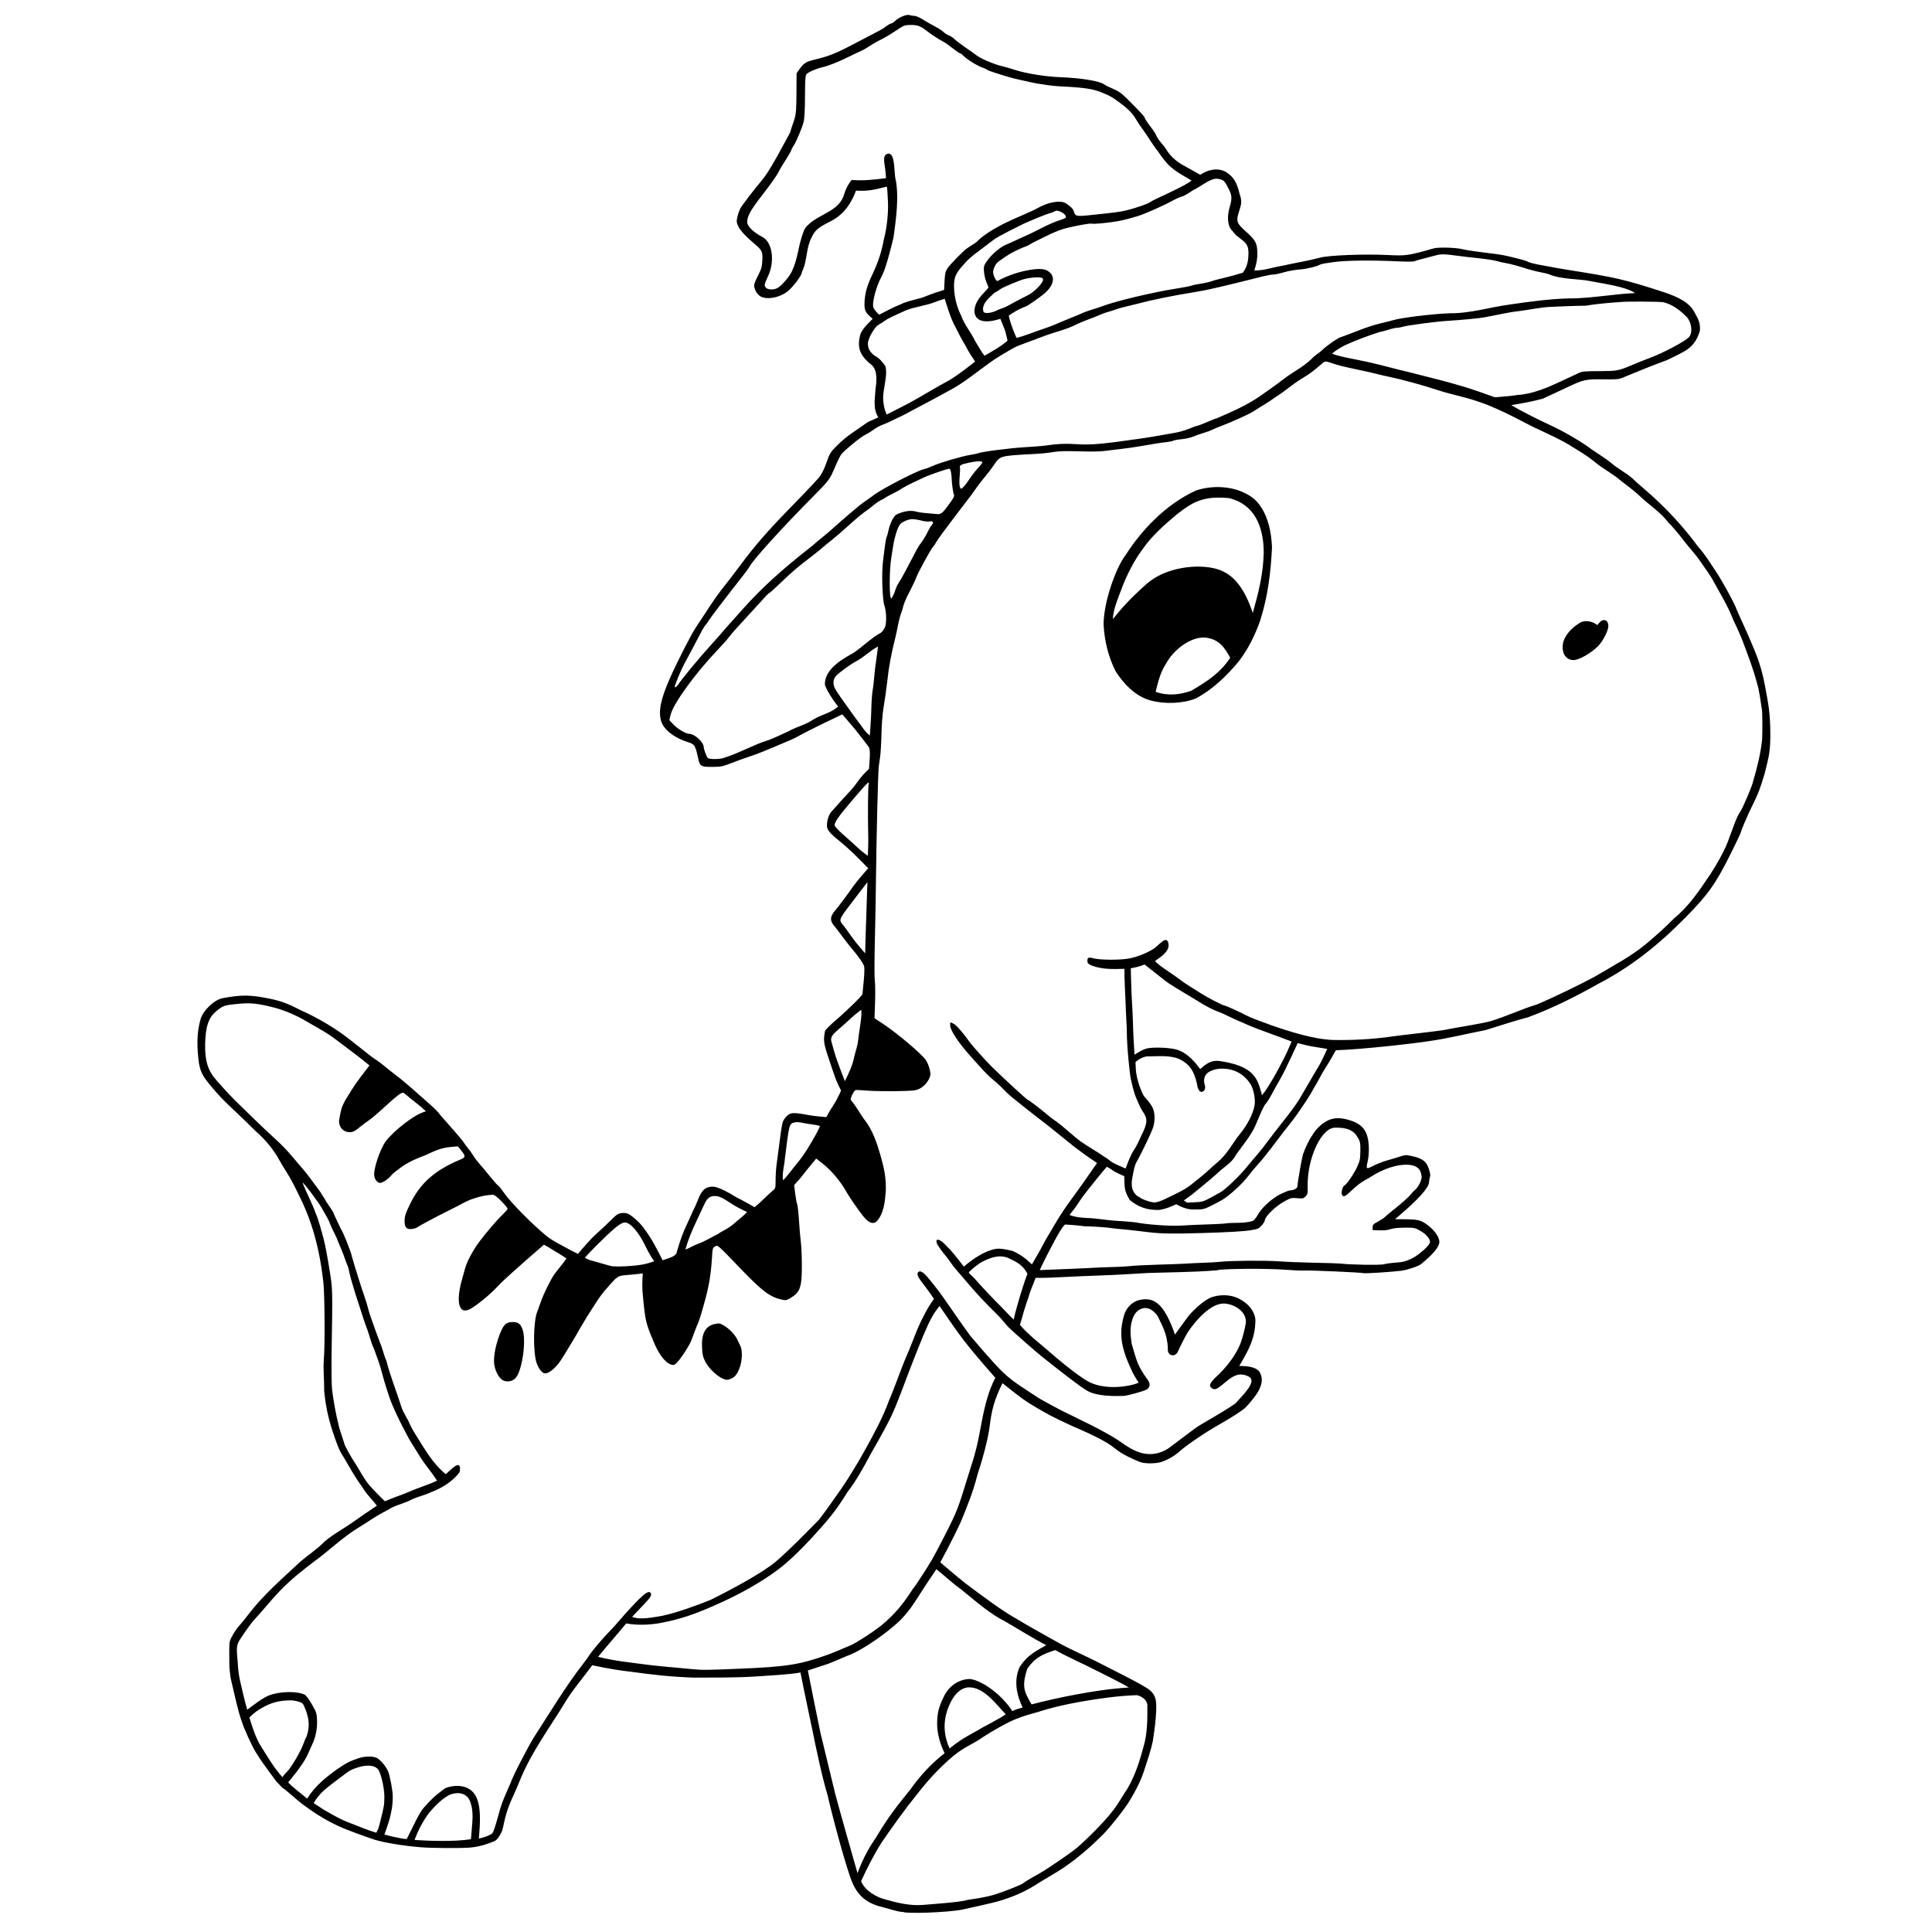 <?xml version="1.0" encoding="UTF-8" standalone="no"?>
<!-- Created with Inkscape (http://www.inkscape.org/) -->

<svg
   version="1.1"
   width="1024"
   height="1024"
   id="svg2"
   xmlns="http://www.w3.org/2000/svg"
   xmlns:svg="http://www.w3.org/2000/svg"
   xmlns:rdf="http://www.w3.org/1999/02/22-rdf-syntax-ns#"
   xmlns:cc="http://creativecommons.org/ns#"
   xmlns:dc="http://purl.org/dc/elements/1.1/">
  <defs
     id="defs4" />
  <g
     transform="matrix(1.148,0,0,1.148,92.115,-182.326)"
     id="layer1">
    <path
       d="m 336.879,1041.589 c -3.115,-0.149 -6.246,-1.431 -9.114,-2.121 -7.059,-1.613 -11.526,-4.661 -14.431,-11.321 -2.706,-6.163 -9.318,-30.874 -11.45,-40.368 -2.672,-8.766 -5.844,-24.198 -6.654,-28.26 -0.808,-4.048 -4.631,-21.819 -5.902,-28.51 -5.131,0.924 -14.506,1.408 -19.893,1.778 -10.147,0.693 -21.455,0.519 -29.189,0.579 -11.669,-0.422 -18.429,-1.279 -28.419,-2.613 -5.274,-0.605 -10.773,-1.401 -18.658,-3.114 -4.176,5.859 -9.099,11.317 -12.743,17.535 -6.795,11.158 -15.28,22.483 -20.582,35.512 -0.764,1.935 -2.092,5.039 -2.952,6.897 -1.577,3.406 -2.363,5.312 -3.39,8.652 -0.819,2.577 -1.29,5.933 -1.956,7.954 -1.117,2.348 -2.101,3.922 -3.483,4.683 -1.672,0.665 -6.161,2.583 -11.603,2.984 -4.497,0.331 -17.587,0.232 -22.414,-0.17 -8.802,-0.732 -16.651,-2.114 -21.291,-3.472 -4.083,-1.375 -13.537,-4.691 -17.604,-6.714 -4.179,-1.972 -8.46,-4.486 -12.596,-7.414 -1.161,-0.907 -1,-0.724 -2.902,-2.081 -2.977,-2.339 -8.764,-7.441 -8.946,-7.441 -0.514,0 -1.359,-1.33 -3.236,-3.075 -0.465,-0.862 -5.383,-6.847 -9.535,-13.519 -2.005,-3.222 -5.924,-11.981 -6.399,-13.987 -0.649,-1.505 -0.851,-2.615 -1.437,-4.42 -1.506,-5.369 -2.702,-11.345 -3.905,-16.203 -0.701,-5.531 -0.526,-4.527 -0.579,-10.503 -0.049,-5.544 0.028,-6.192 0.954,-7.974 1.304,-2.51 2.434,-4.167 4.115,-6.035 0.747,-0.83 2.847,-3.448 4.666,-5.819 6.268,-7.986 14.138,-14.878 21.367,-21.623 4.052,-3.915 9.018,-6.862 12.936,-10.904 4.003,-3.436 9.151,-6.122 13.102,-8.976 3.805,-2.74 7.095,-4.912 11.013,-7.533 -2.363,-3.159 -5,-5.451 -6.865,-8.809 -3.547,-4.722 -6.259,-9.877 -8.482,-13.609 -2.109,-3.01 -3.281,-6.625 -4.411,-9.879 -1.948,-5.6 -3.824,-12.158 -4.582,-20.822 0.052,-4.781 -0.518,-9.862 -0.156,-14.44 0.563,-6.74 0.407,-30.022 -0.24,-35.776 -1.743,-15.503 -5.369,-28.421 -11.183,-39.847 -1.709,-3.611 -3.719,-7.576 -5.637,-10.584 -1.289,-2.015 -2.863,-4.634 -3.499,-5.819 -2.491,-4.644 -6.626,-9.687 -10.986,-13.398 -2.863,-2.819 -5.852,-5.802 -8.376,-8.154 -4.824,-4.49 -7.496,-7.161 -9.777,-9.773 -6.052,-6.934 -7.021,-8.56 -7.978,-13.396 -0.893,-6.96 -1.178,-13.765 0.793,-20.427 1.159,-3.967 6.351,-8.882 10.129,-9.59 8.666,-1.623 12.836,-1.59 21.48,0.168 5.336,1.085 8.597,2.282 14.225,5.218 9.202,4.026 17.592,9.497 21.602,12.635 2.731,1.997 11.696,9.311 12.881,9.985 3.193,1.979 6.117,4.745 8.836,6.794 3.764,2.827 5.58,4.355 13.146,11.058 6.488,5.748 6.767,6.019 8.404,8.159 3.573,4.169 9.291,10.395 10.778,12.593 0.343,0.469 0.771,1.227 1.713,2.344 0.942,1.117 2.141,2.778 2.665,3.692 0.524,0.913 1.741,2.548 2.705,3.632 0.964,1.084 3.276,3.848 5.137,6.142 1.861,2.294 3.543,4.171 3.736,4.171 0.193,0 1.468,1.6 2.833,3.556 2.931,4.2 12.533,13.936 19.235,19.504 1.597,1.327 4.136,2.901 7.454,4.622 2.536,1.4 5.32,2.878 7.254,3.791 2.02,-2.462 5.793,-6.793 7.633,-8.472 5.082,-4.639 5.053,-4.613 7.809,-7.333 2.479,-2.447 3.133,-2.864 4.778,-3.049 1.255,-0.141 2.335,0.013 3.162,0.451 1.963,1.04 5.736,4.55 6.987,6.499 3.683,4.822 5.957,9.407 8.719,14.846 l 3.228,-1.107 c 3.029,-1.039 3.228,-2.368 3.228,-2.368 0,0 1.728,-6.686 4.222,-11.974 1.174,-2.489 2.752,-5.981 3.507,-7.759 1.428,-2.432 2.209,-5.513 3.541,-7.727 1.377,-2.215 2.865,-3.04 5.491,-3.046 2.421,-0.005 7.505,2.83 10.827,4.904 2.764,1.31 8.385,4.576 8.385,4.576 0,0 1.929,-1.538 3.852,-3.418 1.922,-1.88 4.028,-3.833 4.68,-4.342 1.139,-0.887 1.186,-1.08 1.194,-4.88 0.005,-2.176 0.205,-5.314 0.445,-6.973 0.24,-1.659 0.916,-6.782 1.502,-11.384 0.944,-7.413 1.191,-8.532 2.169,-9.815 2.322,-3.045 3.261,-3.189 11.176,-1.718 2.7,0.528 8.152,0.934 8.152,0.934 1.503,-2.952 1.939,-3.399 3.62,-6.119 1.05,-1.692 3.266,-5.966 3.099,-6.274 -1.737,-3.185 -3.588,-8.262 -2.508,-5.482 -0.614,-1.548 -2.32,-6.748 -3.44,-10.121 -2.227,-6.594 -2.094,-7.78 -1.414,-11.726 0.294,-0.674 2.471,-2.875 4.838,-4.89 5.196,-4.424 12.428,-11.508 12.463,-12.209 0.014,-0.279 0.27,-2.931 0.569,-5.895 0.299,-2.963 0.404,-6.023 0.233,-6.8 -0.283,-1.283 -2.711,-4.778 -6.058,-8.717 -0.705,-0.83 -2.376,-2.963 -3.713,-4.741 -1.337,-1.778 -2.584,-3.427 -2.772,-3.664 -0.187,-0.237 -0.816,-1.026 -1.397,-1.753 -1.509,-1.889 -1.75,-3.278 -0.865,-4.989 0.411,-0.796 0.986,-1.641 1.278,-1.878 0.535,-0.435 6.701,-8.677 8.498,-11.36 2.285,-3.053 4.34,-5.357 6.866,-8.288 l -4.457,-4.53 c -2.452,-2.491 -6.138,-5.882 -8.192,-7.534 -5.052,-4.064 -6.395,-5.65 -6.395,-7.553 0,-2.477 0.834,-5.057 2.106,-6.514 2.74,-3.138 7.265,-8.133 8.673,-9.573 0.831,-0.85 2.383,-2.787 3.448,-4.304 1.497,-2.193 3.296,-4.057 5.2,-5.877 l 0.333,-4.734 c 0.285,-4.052 -0.34,-5.223 -0.34,-5.223 0,0 -3.695,-4.921 -6.247,-8.076 -2.047,-2.515 -6.102,-7.108 -6.102,-7.108 0,0 -15.204,7.167 -20.179,10.01 -1.813,1.047 -3.229,1.677 -12.107,5.38 -5.659,2.361 -7.531,3.073 -12.069,4.595 -1.659,0.557 -4.86,1.73 -7.112,2.607 -3.699,1.441 -4.518,1.6 -8.468,1.648 -5.24,0.063 -5.796,-0.269 -6.583,-3.94 -1.274,-5.935 -1.634,-6.522 -4.561,-7.424 -6.444,-1.985 -11.401,-5.861 -12.551,-9.814 -1.329,-4.573 -0.193,-10.08 4.086,-19.802 3.232,-7.344 9.946,-20.463 12.028,-23.504 0.694,-1.013 2.454,-3.685 3.912,-5.937 4.029,-6.224 6.882,-10.272 9.415,-13.362 1.263,-1.541 4.513,-5.79 7.222,-9.442 6.258,-8.437 12.325,-15.455 21.62,-25.008 11.559,-11.881 15.021,-15.586 15.336,-16.416 1.29,-1.909 2.091,-4.078 2.727,-5.851 1.553,-4.358 1.797,-4.751 4.911,-7.901 1.802,-1.823 4.925,-4.421 6.94,-5.773 2.015,-1.352 4.44,-3.035 5.388,-3.742 0.948,-0.706 2.015,-1.398 2.371,-1.536 0.356,-0.139 1.477,-0.627 2.491,-1.086 l 1.844,-0.833 c -2.643,-4.121 -1.515,-8.75 -1.268,-13.361 0.602,-3.882 0.819,-8.68 -1.934,-10.928 -5.516,-4.351 -6.839,-8.233 -4.942,-14.503 1.456,-2.785 3.333,-4.453 5.538,-6.711 -3.196,-2.639 -3.969,-3.675 -3.764,-7.729 0.213,-4.21 1.149,-7.546 3.501,-12.482 2.78,-5.833 4.331,-10.532 5.413,-16.397 1.622,-6.163 2.073,-12.922 1.912,-17.207 -0.147,-3.812 -0.392,-7.056 -0.543,-7.21 -5.098,1.247 -8.243,2.214 -14.205,1.849 -2.772,7.313 -6.662,11.545 -11.502,14.029 -6.222,3.146 -7.468,4.206 -9.079,7.724 -2.362,4.462 -2.032,10.163 -3.854,14.55 -0.354,0.679 -0.644,1.457 -0.644,1.729 0,1.053 -3.931,6.282 -6.146,8.174 -3.846,3.286 -10.415,4.466 -13.243,2.379 -1.446,-1.067 -2.594,-3.241 -2.594,-4.913 0,-0.544 0.807,-2.542 1.794,-4.44 1.552,-2.986 1.82,-3.909 1.991,-6.86 0.237,-4.098 -0.078,-4.811 -3.353,-7.58 -4.259,-3.6 -6.937,-6.499 -7.808,-8.453 -0.748,-1.677 -0.795,-2.193 -0.371,-4.095 0.267,-1.197 0.866,-2.952 1.333,-3.9 0.679,-1.38 5.906,-8.231 10.197,-13.362 2.207,-2.639 5.559,-8.213 10.342,-17.196 1.123,-2.109 2.281,-4.242 2.574,-4.741 0.499,-2.154 1.434,-4.342 1.97,-6.196 0.693,-2.415 0.842,-4.418 0.889,-11.953 l 0.057,-9.052 1.444,-2.08 c 1.824,-2.628 3.024,-3.348 7.237,-4.343 6.516,-1.54 9.715,-2.865 19.767,-8.191 1.897,-1.005 5.194,-2.728 7.328,-3.83 2.134,-1.101 4.073,-2.16 4.31,-2.352 1.474,-1.193 3.23,-2.265 3.71,-2.265 0.308,0 1.164,-0.586 1.902,-1.302 1.625,-1.575 5.276,-3.006 6.474,-2.538 0.465,0.182 1.437,0.344 2.161,0.361 0.724,0.017 2.235,0.613 3.358,1.325 1.123,0.712 3.021,1.827 4.218,2.478 4.348,2.365 4.816,2.656 5.927,3.674 0.621,0.57 1.76,1.284 2.53,1.588 0.77,0.304 1.934,1.081 2.586,1.728 0.652,0.647 2.834,2.304 4.849,3.683 2.015,1.378 4.343,3.033 5.172,3.677 2.181,1.693 8.19,4.23 12.285,5.187 1.185,0.277 3.804,1.039 5.819,1.692 4.872,1.58 14.09,3.057 20.474,3.279 9.697,0.338 18.633,1.805 20.474,3.361 2.626,1.65 5.57,2.269 8.079,4.31 2.477,2.069 10.455,10.264 10.455,10.74 1.421,3.28 4.281,5.58 5.713,8.926 1.23,2.471 3.284,4.04 4.62,6.376 1.648,2.663 4.062,4.747 6.444,6.292 3.417,1.847 9.032,5.068 9.032,5.068 3.292,-2.286 8.117,-3.539 11.969,-1.241 3.38,2.156 4.986,4.793 6.242,10.248 1.013,2.661 0.853,4.305 0.032,6.86 -1.875,5.833 -1.77,6.171 3.315,10.763 4.047,3.655 4.789,5.151 4.789,9.66 0.179,3.49 -1.398,7.845 -1.398,7.845 4.347,0.164 7.733,-1.264 12.82,-2.119 5.859,-1.326 11.842,-2.251 17.652,-3.789 4.024,-1.087 20.451,-1.719 31.055,-1.196 8.644,0.427 9.356,0.324 21.336,-3.067 2.075,-0.587 10.008,-0.392 12.913,0.318 2.143,0.524 6.857,1.207 15.751,2.282 1.659,0.201 4.181,0.651 5.603,1.001 1.422,0.35 3.847,0.945 5.388,1.323 1.541,0.378 3.287,0.956 3.879,1.286 0.593,0.33 2.823,0.925 4.957,1.322 8.343,1.554 10.497,1.935 14.655,2.592 20.894,3.301 24.821,4.214 42.242,9.817 8.369,2.692 12.624,5.366 14.875,9.351 2.376,4.205 2.725,5.343 2.642,8.621 -2.45,8.454 -7.25,9.668 -15.147,13.643 -7.256,2.67 -14.078,5.455 -20.905,8.294 -1.411,0.589 -2.998,0.702 -8.747,0.619 -7.997,-0.115 -8.983,0.108 -16.684,3.764 -3.716,1.778 -7.468,3.477 -11.207,5.206 -5.114,1.322 -9.034,2.064 -14.436,2.92 0,0 5.288,3.297 17.238,8.909 6.216,2.856 12.934,6.676 17.888,10.1 3.814,2.883 7.879,5.06 11.539,8.156 3.117,2.548 6.307,4.095 9.385,6.767 0.345,0.42 2.665,2.502 5.154,4.625 9.665,8.244 17.976,17.153 25.216,27.032 3.147,3.408 5.629,7.636 8.087,11.264 2.862,4.211 8.872,15.258 9.579,17.61 0.178,0.593 4.631,10.172 5.415,12.115 2.089,5.178 5.585,11.565 7.682,23.23 1.408,7.834 2.426,11.675 2.426,22.859 0.025,8.179 -1.191,11.443 -2.617,17.443 -2.106,6.99 -2.859,8.996 -5.009,13.362 -2.669,5.417 -5.952,12.965 -5.952,13.684 0,0.3 -2.182,4.908 -4.849,10.241 -6.838,13.673 -10.375,18.661 -20.57,29.006 -13.042,13.234 -25.603,23.141 -40.757,30.965 -8.814,4.994 -19.91,10.756 -31.943,15.214 -4.525,1.141 -15.402,4.589 -19.802,5.981 -9.467,1.824 -16.408,3.695 -26.384,5.144 -8.457,1.259 -30.757,3.771 -42.719,4.158 0,0 -2.803,5.072 -4.459,7.634 -2.089,3.113 -3.68,6.69 -5.638,9.742 -2.408,4.569 -4.961,8.07 -7.937,12.385 -1.052,1.526 -2.666,3.659 -3.588,4.741 -0.922,1.082 -3.845,4.877 -6.498,8.433 -2.652,3.556 -5.937,7.666 -7.3,9.133 -1.363,1.467 -3.633,4.183 -5.045,6.035 -2.765,3.627 -8.673,9.035 -12.03,11.011 -1.142,0.672 -3.532,1.936 -5.31,2.808 -3.095,1.518 -3.427,1.586 -7.795,1.601 -3.939,0.16 -8.107,-2.44 -8.107,-2.44 0,0 -4.193,2.192 -7.942,2.65 -3.428,-0.009 -8.009,-0.116 -13.493,-4.593 -2.835,-4.755 -2.308,-5.959 -2.534,-10.997 0,0 -2.952,-1.264 -4.232,-1.995 -1.342,-0.742 -1.982,-1.425 -3.824,-2.359 -2.971,3.373 -5.954,7.238 -8.539,10.429 -1.541,1.902 -3.376,4.389 -4.078,5.527 -1.415,2.256 -2.958,4.217 -4.591,6.302 2.62,1.035 5.606,1.267 8.022,1.395 4.325,0.107 8.727,0.989 12.931,1.259 6.736,0.416 9.989,0.726 11.422,1.09 6.962,1.045 15.671,1.446 20.259,1.104 2.015,-0.15 6.449,-0.35 9.854,-0.445 3.405,-0.095 7.381,-0.283 8.836,-0.417 4.558,-0.699 9.072,0.165 13.447,-1.299 0.517,-0.339 1.522,-1.646 2.234,-2.906 1.908,-3.375 6.702,-7.663 10.679,-9.552 1.823,-0.866 3.654,-1.574 4.068,-1.574 1.745,0 3.468,-0.942 3.468,-1.897 0,-1.552 2.057,-13.279 2.615,-14.914 0.942,-2.757 2.971,-6.931 4.064,-8.365 1.646,-2.866 4.044,-5.318 6.898,-6.876 2.734,-1.437 5.569,-1.659 9.211,-0.722 7.284,1.874 9.898,5.186 10.171,12.891 0.073,2.073 -0.132,4.724 -0.483,6.228 -0.923,3.959 -0.813,4.057 2.583,2.285 1.622,-0.846 4.434,-1.946 6.25,-2.444 1.816,-0.498 4.502,-1.301 5.969,-1.785 2.579,-0.85 2.774,-0.856 5.892,-0.162 4.586,1.02 6.401,2.442 7.517,5.888 0.624,1.927 0.76,2.986 0.48,3.724 -0.216,0.568 -0.392,1.582 -0.392,2.254 0,2.485 -4.639,7.728 -13.615,15.389 l -2.104,1.796 3.873,0.031 c 6.482,0.052 7.868,0.347 10.587,2.255 3.522,2.47 6.001,5.863 6.001,8.212 0,2.245 -2.739,5.57 -8.433,10.237 -1.196,0.98 -6.194,2.671 -9.024,3.052 -4.192,0.565 -17.014,1.382 -17.68,1.126 -0.852,-0.327 -23.934,-1.346 -27.363,-1.208 -1.541,0.062 -5.226,-0.09 -8.19,-0.338 -8.38,-0.7 -30.72,-0.532 -31.971,0.241 -10.668,0.894 -22.731,0.907 -32.038,1.241 -7.018,0.419 -14.5,0.885 -20.271,1.08 -6.631,0.22 -15.909,0.62 -20.616,0.889 -6.188,0.353 -10.84,0.276 -10.84,0.276 -1.165,3.279 -2.554,6.187 -3.426,9.4 -1.481,4.12 -2.625,8.241 -3.784,12.337 4.422,4.989 8.361,7.851 12.871,11.769 8.741,7.609 16.007,13.128 19.401,14.733 5.661,2.678 12.282,2.271 15.084,1.931 5.745,-0.697 7.438,-1.814 7.438,-1.814 0,0 -2.065,-3.193 -2.879,-4.905 -5.053,-10.619 -6.493,-17.28 -3.797,-26.362 1.05,-3.538 3.999,-6.075 6.691,-6.774 4.845,-1.258 8.057,0.284 10.575,3.346 3.714,4.516 6.103,12.43 6.169,12.546 0,0 4.764,-6.651 6.043,-8.304 1.867,-2.413 6.628,-7.038 10.437,-8.808 4.076,-1.49 9.019,-1.508 12.931,0.423 4.778,2.398 7.759,6.408 7.759,10.437 -0.248,7.579 -2.557,12.565 -7.486,20.698 3.166,0.046 7.293,0.287 9.143,2.457 3.968,5.597 -2.219,12.308 -5.967,16.484 -1.551,1.688 -7.535,5.267 -9.587,6.48 -1.859,1.098 -7.326,4.196 -10.241,6.17 -2.306,1.562 -7.4,4.776 -10.972,7.958 -2.237,1.993 -5.297,3.768 -8.209,4.761 -2.318,0.791 -7.658,1.013 -10.185,-0.023 -2.527,-1.037 -8.003,-3.326 -11.517,-6.312 -3.515,-2.986 -11.697,-6.803 -14.581,-8.018 -2.885,-1.215 -6.871,-3.047 -11.308,-5.163 -4.437,-2.116 -10.553,-5.63 -14.343,-8.073 -3.79,-2.443 -11.529,-8.75 -11.529,-8.75 -4.058,8.068 -5.081,13.088 -5.92,19.905 -0.705,5.722 -3.325,15.442 -5.693,22.509 -1.875,7.632 -4.647,14.258 -7.428,21.154 -1.836,4.031 -4.549,9.581 -9.668,19.17 3.116,2.7 7.693,6.531 11.572,9.65 8.174,6.112 16.768,12.559 23.047,16.084 5.634,3.431 16.097,9.23 19.708,11.244 4.864,2.79 12.202,5.968 17.47,8.631 7.893,4.016 17.3,8.744 21.189,10.997 3.25,1.882 5.473,3.095 6.399,6.562 0.905,3.39 -0.311,13.633 -1.291,19.456 -0.935,4.394 -2.559,9.081 -3.725,12.656 -1.511,5.191 -4.433,10.595 -6.946,14.748 -2.651,4.372 -10.393,14.013 -13.302,16.565 -5.171,5.177 -11.011,10.084 -16.458,13.863 -4.618,3.183 -9.635,5.785 -14.263,8.816 -4.777,2.975 -10.099,5.15 -15.02,6.711 -4.741,1.466 -13.024,3.103 -17.969,4.267 -7.5,1.494 -26.192,1.961 -27.432,1.176 z m 16.177,-3.872 c 6.895,-0.543 12.027,-1.207 13.415,-1.734 3.288,-0.489 8.11,-1.137 12.447,-2.427 3.795,-1.167 12.482,-4.587 13.025,-5.129 0.471,-0.471 4.466,-2.885 7.353,-4.445 3.361,-1.815 15.012,-9.773 17.78,-12.143 4.978,-4.263 12.987,-12.467 15.784,-16.167 2.859,-3.401 5.243,-7.883 7.457,-11.103 3.759,-6.579 5.579,-12.594 7.456,-19.525 1.709,-5.676 1.788,-12.526 1.706,-19.261 -0.645,-3.507 -4.85,-4.32 -4.85,-4.32 -8.768,0.293 -17.425,1.543 -26.055,3.038 -7.711,1.408 -13.409,2.707 -20.016,4.844 -6.688,1.785 -9.266,2.897 -11.903,4.058 -2.156,0.95 -8.828,4.622 -13.147,7.456 -4.341,3.176 -8.266,4.24 -13.708,8.765 -6.926,5.788 -12.392,12.105 -16.985,18.017 -4.998,6.152 -11.579,15.292 -16.061,21.899 -3.913,6.183 -6.67,11.902 -9.448,17.796 1.835,4.595 7.475,7.538 11.182,8.428 5.485,1.579 11.331,2.967 17.026,2.564 1.067,-0.092 4.461,-0.367 7.543,-0.61 z m -37.392,-14.077 c 2.946,-7.912 5.976,-12.755 8.398,-16.229 5.986,-10.082 10.171,-15.188 15.912,-22.291 4.536,-6.391 9.747,-12.078 15.912,-16.884 -2.251,-4.398 -3.436,-9.487 -3.465,-13.297 -0.015,-4.825 0.705,-7.927 2.845,-12.256 2.459,-5.665 7.4,-8.627 12.36,-8.698 7.061,1.056 16.092,9.144 19.509,14.884 1.294,-0.815 3.357,-1.292 4.746,-1.712 -2.795,-5.884 -4.125,-12.333 -1.427,-18.565 3.878,-6.083 8.429,-7.885 12.351,-10.209 -6.553,-3.39 -13.167,-7.6 -19.145,-11.055 -6.638,-3.331 -12.207,-8.205 -20.05,-14.616 -4.96,-3.561 -8.441,-7.066 -11.544,-9.388 -4.554,6.938 -1.746,2.339 -9.276,14.103 -5.069,7.919 -8.785,11.017 -14.395,15.36 -5.279,4.086 -12.15,8.378 -15.714,9.817 -4.244,1.583 -8.089,3.642 -12.426,5.003 -2.534,0.791 -5.255,1.713 -7.509,2.473 2.008,9.955 3.545,17.945 5.812,28.811 0.714,2.806 4.461,18.523 6.883,28.404 2.777,10.276 7.209,25.732 10.224,36.344 z m -178.47,-15.679 c 0.489,-7.537 1.599,-12.188 -0.429,-17.516 -1.46,-3.836 -5.618,-4.585 -9.616,-2.883 -3.462,1.8 -7.027,5.488 -9.294,8.26 -2.603,3.387 -5.091,8.12 -6.697,12.488 5.778,0.404 18.397,0.912 26.037,-0.349 z m -21.798,-14.515 c 3.354,-3.787 5.223,-5.63 9.829,-8.994 4.049,-1.676 11.679,-2.25 14.573,4.353 2.216,5.054 1.566,12.414 1.052,18.864 2.053,-0.372 5.444,-1.627 6.103,-2.342 0.827,-0.898 1.557,-3.721 3.069,-8.949 1.378,-5.59 3.25,-9.176 5.404,-14.247 1.131,-3.393 7.83,-16.235 10.688,-20.972 3.752,-5.791 7.429,-11.715 11.209,-17.53 3.78,-5.815 7.664,-11.521 11.831,-16.877 1.363,-1.74 2.478,-3.302 2.478,-3.473 2.058,-2.936 4.686,-5.916 6.966,-8.527 0.829,-0.948 4.583,-4.731 6.446,-6.983 1.863,-2.252 1.754,-1.85 3.034,-3.507 3.729,-3.981 10.139,-11.452 11.734,-10.306 1.596,1.146 -0.383,3.013 -3.141,5.996 -1.827,1.903 -3.822,3.998 -5.07,5.342 2.802,1.121 6.183,0.927 13.809,-0.447 6.823,-1.451 16.134,-4.834 22.326,-7.343 9.685,-4.792 23.357,-12.088 30.087,-17.594 5.862,-4.938 14.394,-13.712 19.953,-19.339 3.332,-4.275 7.084,-9.685 10.498,-14.55 2.742,-3.975 7.745,-11.968 11.135,-18.274 3.715,-6.726 7.941,-14.364 10.893,-22.55 2.408,-5.411 5.725,-15.151 7.918,-20.089 1.665,-3.75 4.459,-11.175 5.484,-13.493 2.069,-4.677 4.583,-9.503 7.27,-13.108 -1.139,-1.743 -3.544,-5.048 -4.278,-5.98 -1.895,-2.552 -4.292,-5.149 -2.931,-6.425 1.362,-1.276 3.972,2.012 5.381,3.748 1.577,2.049 3.443,4.136 5.873,7.622 3.179,4.56 10.174,14.705 12.677,18.008 2.634,3.104 10.211,12.148 15.004,16.8 4.793,4.652 10.473,7.928 17.069,12.304 7.462,4.174 11.586,6.294 15.508,8.108 5.953,3.038 8.09,3.884 12.348,6.219 3.493,1.905 7.106,3.843 10.235,6.117 3.828,2.719 7.865,5.074 12.644,5.133 5.883,0.032 9.595,-3.322 9.907,-3.55 1.369,-1.001 9.315,-6.973 10.676,-8.002 2.434,-1.843 6.778,-4.151 8.693,-5.337 3.253,-2.014 7.241,-4.27 10.356,-6.491 3.983,-4.419 10.16,-10.337 6.086,-12.437 -5.859,-3.021 -9.559,2.044 -13.367,4.753 -1.163,0.824 -2.422,1.839 -4.018,0.296 -1.596,-1.542 2.062,-4.494 3.661,-6.067 6.285,-6.129 9.048,-11.864 9.966,-14.223 0.877,-2.255 1.957,-6.306 2.431,-9.159 0.757,-4.549 -3.724,-8.433 -8.905,-9.191 -4.014,-0.576 -7.368,1.832 -10.303,4.3 -2.931,2.652 -5.804,6.193 -7.563,8.898 -0.808,1.243 -3.981,7.429 -4.499,8.79 -0.527,1.387 -1.781,1.976 -2.86,1.767 -1.079,-0.209 -1.984,-1.217 -1.816,-3.025 -0.281,-7.307 -2.862,-10.892 -4.69,-15.021 -1.747,-2.475 -3.862,-3.74 -5.625,-3.74 -2.312,0 -4.897,1.473 -6.084,5.266 -1.186,3.793 -0.939,6.964 -0.308,11.227 2.406,8.189 2.637,10.052 7.55,16.885 1.199,1.668 0.891,3.409 -0.766,4.313 -1.648,0.9 -8.437,2.614 -9.901,2.851 -5.551,0.248 -12.872,0.152 -17.275,-2.254 -2.953,-1.613 -11.959,-8.607 -20.625,-15.522 -3.633,-2.899 -13.301,-11.431 -15.774,-13.818 -0.903,-0.872 -3.016,-3.649 -4.724,-5.339 -6.359,-6.291 -10.236,-10.425 -14.298,-15.247 -2.297,-2.726 -4.705,-5.539 -5.353,-6.25 -1.677,-1.843 -3.813,-5.309 -4.697,-6.208 -1.186,-1.207 -3.857,-5.035 -4.144,-5.939 -0.634,-1.998 0.958,-2.152 3.553,0.386 0.621,0.607 2.14,2.261 2.705,2.767 2.405,2.771 3.893,4.705 6.281,7.76 4.069,-3.502 9.421,-7.171 14.568,-8.158 2.246,-0.385 5.483,0.34 7.97,0.94 3.962,1.854 5.85,3.34 8.882,6.211 2.756,-4.686 4.284,-7.475 5.982,-10.69 1.981,-3.537 3.93,-6.578 5.833,-9.908 0.446,-0.714 3.404,-5.593 7.965,-11.64 1.676,-2.222 6.374,-8.965 7.757,-10.961 l 2.515,-3.629 c -3.727,-2.45 -6.848,-4.722 -10.404,-7.396 -0.639,-0.474 -3.519,-2.802 -6.401,-5.172 -2.882,-2.371 -6.856,-5.53 -8.832,-7.02 -1.976,-1.49 -5.144,-3.963 -7.04,-5.494 -1.897,-1.531 -4.612,-3.7 -6.035,-4.819 -1.422,-1.119 -3.413,-2.945 -4.424,-4.058 -1.011,-1.113 -3.112,-3.058 -4.67,-4.322 -2.496,-2.025 -4.499,-4.124 -11.455,-12.002 -5.035,-5.703 -8.546,-11.146 -8.546,-13.252 0,-1.63 -0.082,-1.593 1.619,-0.744 1.216,0.607 4.472,4.305 7.01,7.962 1.387,1.998 7.694,9.05 10.962,12.256 5.146,5.049 15.88,14.899 16.235,14.899 0.383,0 6.302,4.513 9.217,7.028 0.948,0.818 2.5,2.007 3.448,2.643 1.784,1.196 2.973,2.169 9.118,7.463 3.492,3.006 7.479,5.146 11.009,7.435 1.504,1.097 4.046,2.54 5.474,3.756 1.362,1.16 6.924,3.394 6.924,3.394 1.091,-2.902 2.135,-5.932 3.773,-8.491 1.539,-2.128 2.536,-4.836 3.517,-6.788 2.739,-5.431 2.936,-7.573 0.967,-10.486 -1.192,-1.763 -1.776,-2.942 -3.481,-7.031 -1.092,-2.618 -2.457,-8.133 -2.827,-11.422 -1.045,-9.285 -1.396,-14.378 -1.456,-21.121 -0.269,-3.927 -0.483,-10.058 -0.58,-12.685 -0.131,-3.553 -0.526,-9.189 -0.466,-14.184 -4.914,0.161 -10.163,0.366 -15.053,-1.499 -1.755,-0.782 -2.047,-1.089 -2.047,-2.149 -0.133,-2.202 1.48,-1.451 3.14,-1.123 3.266,0.701 10.722,0.77 15.269,0.141 4.54,-0.628 11.271,-3.482 13.648,-5.787 0.979,-0.949 2.302,-2.062 2.94,-2.472 2.387,-1.534 2.503,1.625 2.503,2.254 -0.322,3.198 -3.847,5.236 -6.289,7.055 2.107,2.316 6.083,4.631 9.582,7.153 1.962,1.414 2.827,2.257 7.268,5.01 1.422,0.882 3.556,2.227 4.741,2.989 2.591,1.666 9.804,5.383 10.445,5.383 0.564,0 6.254,2.56 10.029,4.512 3.675,1.826 7.608,3.028 11.422,4.518 8.45,2.933 19.607,6.527 28.677,6.865 7.937,0.166 17.856,-0.221 27.573,-1.649 2.97,-0.437 18.489,-2.164 23.06,-2.829 7.541,-1.523 17.847,-2.961 22.385,-4.274 8,-2.493 13.779,-5.399 21.077,-7.6 9.221,-3.921 20.796,-9.668 26.761,-12.871 9.059,-5.396 16.875,-9.33 24.39,-15.678 5.864,-5.025 7.7,-6.712 12.413,-11.404 6.905,-5.641 11.694,-12.998 16.659,-20.345 2.227,-3.373 6.958,-11.27 8.721,-16.922 1.612,-3.928 2.846,-8.621 5.086,-11.965 1.211,-1.747 5.828,-12.706 5.828,-13.833 1.865,-6.235 3.572,-13.105 4.177,-19.37 0.212,-2.883 0.132,-13.447 -0.106,-13.831 -0.68,-4.115 -1.055,-8.275 -2.335,-12.462 -1.854,-7.008 -4.118,-12.556 -6.475,-18.966 -0.739,-2.015 -2.713,-6.476 -4.388,-9.914 -2.228,-5.837 -5.747,-11.709 -8.491,-16.65 -1.865,-3.738 -4.557,-7.185 -6.811,-10.505 -2.24,-3.299 -4.846,-5.95 -7.276,-9.113 -2.005,-2.718 -6.456,-7.964 -7.23,-8.52 -3.728,-4.968 -8.858,-8.145 -13.089,-12.151 -2.031,-1.938 -3.542,-3.167 -8.959,-7.286 -3.878,-3.448 -8.689,-5.678 -12.509,-9.073 -3.587,-2.845 -7.057,-4.82 -10.991,-7.262 -4.323,-2.704 -9.501,-4.97 -13.578,-6.945 -6.144,-2.721 -10.666,-5.519 -16.327,-8.142 -5.335,-2.526 -9.625,-4.282 -13.2,-5.401 -6.245,-2.125 -11.812,-3.042 -17.673,-4.973 -7.081,-2.348 -17.13,-5.098 -22.845,-6.253 -1.541,-0.311 -4.063,-0.897 -5.603,-1.301 -1.541,-0.404 -5.831,-1.373 -9.533,-2.153 -6.304,-1.327 -8.159,-1.798 -11.372,-2.888 -2.739,-0.929 -3.227,-0.913 -4.247,0.136 -3.687,3.124 -4.795,4.21 -9.139,6.841 -4.582,2.715 -7.825,5.836 -12.266,8.621 -3.291,2.417 -6.824,4.371 -10.34,6.662 -1.136,0.906 -10.013,4.96 -14.655,6.693 -1.778,0.664 -3.815,1.512 -4.526,1.884 -0.711,0.372 -2.457,1.012 -3.879,1.422 -1.422,0.41 -3.556,1.165 -4.741,1.677 -1.185,0.512 -3.58,1.06 -5.321,1.217 -1.741,0.157 -3.515,0.473 -3.942,0.701 -0.427,0.228 -1.718,0.507 -2.868,0.62 -2.327,0.228 -5.888,0.782 -12.653,1.97 -2.489,0.437 -6.563,1.012 -9.052,1.278 -2.489,0.266 -5.844,0.672 -7.454,0.902 -1.666,0.238 -6.497,0.301 -11.207,0.145 -5.708,-0.189 -9.349,-0.109 -11.727,0.258 -3.942,0.608 -5.45,0.755 -10.56,1.031 -14.268,0.769 -14.453,0.821 -17.117,4.773 -1.124,1.668 -3.095,4.258 -4.379,5.756 -1.284,1.498 -3.08,3.825 -3.991,5.172 -0.911,1.347 -2.289,3.252 -3.063,4.232 -0.774,0.98 -2.92,3.793 -4.771,6.25 -1.85,2.457 -4.468,5.922 -5.818,7.7 -2.891,3.808 -5.258,7.207 -5.258,7.552 0,0.135 -0.452,0.732 -1.003,1.327 -1.087,1.172 -7.33,12.636 -7.841,14.398 -0.172,0.593 -1.307,3.019 -2.523,5.391 -2.684,5.238 -3.043,6.123 -3.933,9.695 -1.585,3.832 -2.065,8.226 -2.994,11.968 -2.083,8.282 -3.169,14.11 -3.835,20.575 -0.263,2.55 -1.109,8.496 -1.871,13.147 -0.369,2.252 -0.742,7.392 -0.83,11.422 -0.087,4.03 -0.36,8.685 -0.605,10.345 -0.246,1.659 -0.531,3.696 -0.634,4.526 -0.353,2.833 -1.037,30.804 -1.318,53.88 -0.094,7.705 -0.327,20.41 -0.519,28.233 -0.192,7.823 -0.184,15.388 0.017,16.81 0.201,1.422 0.251,5.894 0.112,9.936 l -0.254,7.35 3.994,2.639 c 6.501,4.295 17.708,13.771 19.65,16.614 1.374,2.012 2.457,5.829 2.079,7.326 -0.567,2.242 -2.753,4.91 -4.855,5.924 -1.959,0.945 -2.709,1.025 -10.903,1.162 -4.84,0.081 -10.926,-0.036 -13.526,-0.259 -2.6,-0.223 -4.946,-0.322 -5.213,-0.219 -0.807,0.31 -2.537,3.941 -2.173,4.562 2.315,2.69 4.093,5.986 6.083,8.802 3.953,4.888 5.988,11.139 7.493,16.363 2.064,7.143 2.631,10.704 2.602,16.352 -0.356,5.096 -0.818,10.711 -4.139,14.44 -1.715,1.611 -3.753,0.868 -6.3,-2.298 -2.177,-2.707 -6.529,-8.992 -7.66,-11.064 -2.62,-4.8 -6.959,-9.987 -11.038,-13.195 l -3.015,-2.372 c -1.821,2.334 -3.897,4.652 -5.515,6.77 -1.44,1.938 -3.029,3.737 -4.674,5.498 l 0.491,3.912 c 0.27,2.152 0.684,4.387 0.92,4.969 0.236,0.581 0.611,3.976 0.832,7.543 0.222,3.568 0.605,7.986 0.851,9.818 0.247,1.833 0.457,6.621 0.468,10.64 0.027,10.327 -0.772,12.622 -5.324,15.29 -1.78,1.043 -2.149,1.11 -3.923,0.712 -5.303,-1.189 -8.901,-3.817 -17.704,-12.935 -12.56,-13.01 -11.815,-12.35 -13.109,-11.625 -1.12,0.627 -1.172,0.822 -1.447,5.377 -0.471,7.806 -1.49,13.628 -3.767,21.537 -0.821,2.753 -1.488,5.569 -2.536,8.241 -0.807,1.569 -2.987,7.795 -3.438,8.785 -1.136,2.496 -6.292,10.776 -8.014,10.776 -2.857,0 -6.264,-3.852 -8.88,-10.04 -3.933,-9.303 -4.083,-9.923 -5.229,-21.587 -0.41,-3.564 -0.345,-7.087 -0.06,-10.642 -2.359,0.331 -4.843,0.544 -6.936,0.705 -3.551,0.271 -3.936,0.398 -5.869,1.925 -3.332,3.578 -6.416,6.999 -8.83,10.93 -0.494,0.815 -1.592,2.516 -2.439,3.78 -1.437,2.143 -5.085,8.247 -7.297,12.212 -1.735,3.007 -3.652,5.928 -5.367,8.836 -2.688,4.565 -6.139,7.759 -8.385,7.759 -1.267,0 -2.888,-1.972 -3.872,-4.712 -1.727,-4.806 -1.576,-19.275 0.247,-23.737 0.339,-0.83 1.119,-2.963 1.733,-4.741 1.207,-3.497 4.445,-10.077 6.152,-12.502 0.583,-0.829 2.085,-2.757 3.337,-4.284 1.252,-1.528 2.277,-3.086 2.277,-3.086 0,0 -3.297,-2.231 -5.372,-3.353 -1.678,-1.01 -2.769,-1.835 -5.041,-2.983 0,0 -14.993,12.89 -20.173,18.018 -3.907,4.195 -8.188,7.991 -12.856,11.068 -2.066,1.37 -3.86,1.668 -4.819,0.799 -2.016,-1.824 -1.957,-7.008 0.163,-14.238 0.347,-1.185 0.855,-3.028 1.128,-4.095 0.923,-3.607 3.571,-8.652 6.853,-13.058 3.067,-4.118 8.152,-10.052 10.53,-12.29 1.337,-1.258 2.427,-2.519 2.422,-2.802 -0.005,-0.283 -1.279,-1.833 -2.83,-3.444 -2.137,-2.219 -2.929,-2.592 -3.736,-3.034 -3.027,0.091 -6.103,0.71 -9.328,1.848 -1.403,0.371 -4.306,1.765 -7.156,3.365 -0.474,0.266 -2.414,1.244 -4.31,2.173 -5.002,2.45 -13.645,7.068 -14.655,7.83 -0.237,0.179 -1.153,0.436 -2.036,0.572 -2.574,0.395 -3.582,-0.713 -3.513,-3.862 0.046,-2.114 0.442,-3.313 2.483,-7.519 4.786,-9.863 11.564,-15.824 23.648,-20.796 2.034,-0.837 2.038,-1.558 0.027,-4.013 l -1.59,-1.94 -3.044,0.28 c -3.937,0.362 -6.297,1.123 -12.096,3.897 -3.422,1.229 -7.357,2.937 -10.56,5.153 -1.738,1.348 -3.681,2.557 -5.072,4.141 -1.656,1.911 -3.935,3.41 -5.185,3.41 -1.3,0 -2.674,-1.987 -2.674,-3.869 0,-2.499 1.473,-7.641 3.357,-11.718 1.449,-3.136 2.29,-4.281 5.324,-7.249 4.045,-3.957 10.382,-8.499 13.287,-9.523 l 1.924,-0.679 c -1.564,-1.534 -3.32,-3.019 -4.936,-4.246 -1.255,-0.948 -3.014,-2.366 -3.91,-3.15 -1.614,-1.414 -1.64,-1.42 -3.007,-0.713 -0.758,0.392 -3.87,3.017 -6.915,5.832 -3.045,2.816 -6.365,5.656 -7.378,6.313 -1.012,0.656 -2.964,2.115 -4.337,3.241 -2.868,2.353 -3.738,2.66 -6.121,2.162 -2.394,-0.77 -3.495,-2.7 -3.485,-5.064 0.78,-4.873 1.186,-6.325 2.413,-8.621 0.893,-1.888 2.35,-3.65 3.232,-5.388 2.697,-4.281 5.547,-7.795 8.398,-11.557 -2.777,-2.328 -5.797,-4.646 -8.406,-6.595 -2.371,-1.768 -5.504,-4.129 -6.964,-5.247 -4.365,-3.409 -9.756,-6.125 -13.726,-8.516 -4.177,-2.545 -9.964,-5.039 -14.44,-6.223 -7.258,-1.92 -11.155,-2.39 -16.133,-1.944 -7.29,0.653 -7.87,0.837 -11.11,3.53 -3.56,2.957 -4.946,7.161 -5.091,15.431 -0.129,7.375 1.327,12.032 5.078,16.247 3.283,3.778 6.723,7.544 10.18,10.884 2.107,2.028 5.508,5.337 7.559,7.352 2.051,2.015 5.736,5.506 8.19,7.759 5.091,4.672 6.236,5.854 10.023,10.342 1.499,1.777 2.973,3.522 3.275,3.879 3.085,3.375 5.648,7.243 8.394,10.827 0.878,1.118 1.472,2.531 2.263,3.478 1.243,2.418 2.75,4.159 4.095,6.408 0,0.204 1.552,3.589 3.448,7.522 1.99,3.449 3.412,7.763 4.693,11.046 1.67,6.291 3.614,11.887 4.673,15.448 1.017,3.277 2.628,7.371 3.566,11.282 0,0.503 2.646,8.031 5.281,15.026 1.208,2.73 1.809,5.955 2.998,8.524 1.819,7.172 4.894,14.729 6.861,21.099 0.922,2.933 2.992,5.584 4.045,8.309 1.584,3.356 3.658,6.201 5.596,9.483 3.174,5.038 6.371,9.668 10.849,13.362 1.851,-1.374 6.578,-6.996 6.614,-2.516 0,1.558 -0.269,2.007 -2.523,4.213 -2.722,2.663 -6.572,5.022 -10.65,6.526 -2.934,1.427 -5.988,2.047 -8.81,3.311 -3.628,1.975 -6.424,2.325 -9.77,4.043 -0.288,0.239 -1.845,1.11 -3.459,1.935 -4.179,2.157 -7.727,4.811 -11.771,7.235 -5.797,3.455 -13.075,9.958 -17.241,13.223 -3.55,2.682 -10.179,7.57 -14.655,11.77 -5.818,5.126 -10.598,11.491 -15.769,17.071 -1.543,1.652 -3.458,4.25 -6.434,8.733 -2.204,3.319 -2.272,3.881 -1.487,12.172 0.199,5.731 1.81,10.765 3.001,16.119 0.189,0.789 1.04,4.005 1.3,4.922 2.957,-2.124 6.712,-5.267 10.089,-6.615 4.992,-1.922 12.971,-2.073 16.534,-0.312 0.541,0.267 1.994,2.244 3.23,4.393 2.124,3.693 2.255,4.099 2.399,7.398 0.152,3.496 -0.538,7.343 -1.837,10.246 -0.332,0.742 -1.505,3.386 -2.607,5.875 -2.336,4.885 -7.973,11.39 -8.858,12.514 -0.005,0.275 2.458,2.429 4.257,3.9 1.689,1.302 2.705,2.143 4.467,3.63 4.011,-6.329 9.101,-10.057 13.642,-13.426 5.489,-3.762 6.475,-3.905 9.922,-5.153 2.465,-0.893 6.904,-1.357 9.048,0.062 1.75,1.158 4.025,4.021 4.829,6.078 0.866,2.214 2.108,8.937 2.099,11.362 -0.018,5.058 -0.73,7.344 -1.434,10.351 -0.409,1.747 -2.426,7.292 -2.426,7.292 0,0 3.246,0.943 5.502,1.329 1.346,0.353 3.122,0.655 4.802,0.779 2.584,-4.965 5.641,-11.965 7.857,-14.464 z m 36.73,-197.273 c -1.677,-0.755 -3.393,-3.576 -4.056,-6.67 -0.628,-2.926 0.058,-7.826 1.812,-12.959 2.034,-5.951 3.285,-7.352 6.564,-7.352 2.505,0 3.56,0.756 4.509,3.233 1.966,5.131 -0.158,19.765 -3.307,22.782 -1.476,1.414 -3.673,1.799 -5.521,0.967 z M 253.33,795.252 c -2.641,-1.147 -6.461,-4.866 -7.899,-7.691 -1.138,-2.235 -1.373,-3.248 -1.545,-6.641 -0.322,-6.374 1.577,-9.91 5.803,-10.804 2.047,-0.433 2.391,-0.386 4.057,0.561 2.651,1.506 5.38,4.32 6.429,6.629 0.504,1.109 1.125,2.399 1.381,2.867 0.967,1.773 0.933,6.402 -0.069,9.413 -1.124,3.377 -2.257,4.932 -4.18,5.735 -1.75,0.731 -2.151,0.724 -3.978,-0.069 z M 451.126,482.252 c -7.227,-1.847 -12.913,-8.106 -16.348,-13.609 -3.322,-6.617 -5.063,-13.949 -5.48,-21.054 -0.248,-9.794 5.362,-26.414 10.362,-32.83 7.045,-10.947 18.112,-23.042 32.344,-29.505 8.913,-2.958 20.285,-1.818 27.219,4.321 6.077,5.955 7.544,15.421 7.809,21.937 -0.534,11.075 -1.764,22.183 -5.468,33.854 -2.476,7.016 -5.71,13.414 -10.095,19.083 -5.607,6.654 -11.881,12.719 -19.566,16.81 -5.911,2.426 -14.386,2.72 -20.776,0.993 z m 18.545,-4.469 c 7.541,-4.434 13.368,-8.206 18.084,-15.287 -2.845,-5.172 -5.096,-7.976 -10.14,-9.107 -6.632,-1.488 -15.048,4.422 -18.89,10.795 -2.027,3.313 -3.344,5.141 -5.413,14.063 6.077,2.069 11.346,1.213 16.359,-0.464 z m -20.659,-49.264 c 8.938,-7.984 23.798,-9.452 32.363,-7.047 8.565,2.405 13.321,10.057 16.788,20.374 2.595,-9.377 4.8,-17.735 5.055,-27.828 -0.008,-12.226 -4.432,-22.528 -16.11,-25.223 -11.682,-1.081 -16.438,1.589 -23.938,7.446 -5.709,4.734 -11.765,10.198 -15.546,15.67 -3.895,5.142 -6.904,11.052 -9.195,16.546 -1.952,5.288 -4.671,11.259 -4.891,16.221 3.802,-4.586 6.536,-8.176 15.475,-16.159 z m 192.211,29.033 c -0.018,-3.8 2.646,-7.73 7.308,-10.783 2.942,-2.21 6.871,-0.895 8.7,0.649 l 1.017,-1.183 c 1.774,-2.063 4.076,-1.159 4.076,1.601 0,2.133 -2.423,6.905 -4.686,9.228 -3.309,3.397 -8.874,6.526 -11.594,6.52 -0.172,0 -4.793,-0.056 -4.821,-6.032 z M 95.242,1000.112 c 1.801,-7.041 1.955,-7.947 1.976,-11.604 0.019,-3.349 -1.023,-8.685 -2.282,-11.681 -0.932,-2.22 -3.002,-3.085 -6.581,-2.752 -2.415,0.225 -6.688,1.738 -8.023,2.842 -3.771,2.855 -8.437,6.19 -11.165,8.654 -1.18,1.067 -3.405,3.465 -4.548,5.751 0,0 -0.38,-0.246 4.644,3.036 4.5,2.548 7.487,4.436 12.17,6.164 3.607,1.396 8.006,3.245 12.051,4.456 1.051,-2.194 0.692,-0.7 1.758,-4.866 z M 53.233,975.705 c 1.436,-1.813 4.88,-7.398 6.341,-11.088 0.549,-1.387 1.304,-3.454 1.622,-3.829 1.087,-2.893 1.25,-5.295 0.951,-7.869 -0.145,-1.245 -0.783,-3.529 -1.419,-5.076 -1.14,-2.776 -1.185,-2.821 -3.499,-3.494 -1.794,-0.522 -3.216,-0.609 -6.061,-0.373 -4.291,0.356 -7.559,1.526 -12.124,4.341 -1.703,1.05 -4.145,3.425 -4.145,3.425 1.284,4.334 2.829,8.97 4.889,12.58 3.266,5.204 6.682,11.051 10.374,14.988 0.885,-1.421 2.144,-2.394 3.07,-3.605 z m 318.234,-18.178 c 3.326,-2.101 9.678,-5.025 12.624,-7.251 -4.501,-4.676 -10.25,-12.826 -17.394,-12.409 -5.078,0.493 -7.965,6.055 -9.338,9.948 -2.371,6.305 -1.746,12.707 0.822,18.267 4.754,-3.93 7.906,-5.58 13.286,-8.555 z m 45.025,-16.355 c 7.188,-1.384 16.039,-2.731 24.477,-3.257 -3.472,-2.066 -10.547,-5.59 -16.944,-8.783 -4.889,-2.482 -12.123,-5.683 -17.038,-8.485 -6.834,2.186 -9.628,3.902 -12.949,8.62 -2.835,8.653 -1.114,10.994 1.977,16.456 6.198,-1.628 14.316,-3.431 20.477,-4.551 z m -155.246,-11.926 c 21.707,-0.901 27.707,-1.847 40.517,-6.393 3.653,-1.348 6.924,-2.833 10.56,-4.34 2.561,-1.06 10.195,-5.969 14.135,-9.09 6.772,-5.387 11.56,-11.877 14.707,-16.968 0.974,-0.996 6.443,-9.344 8.878,-13.565 2.068,-3.585 8.187,-15.434 9.359,-18.122 3.535,-7.064 5.389,-14.738 7.83,-22.209 2.77,-8.426 3.773,-12.39 5.444,-21.522 1.854,-10.131 3.745,-16.649 6.616,-22.091 -6.972,-7.927 -11.572,-13.431 -14.627,-17.401 -3.055,-3.97 -6.828,-9.422 -11.138,-15.757 -3.21,3.925 -5.126,8.122 -6.424,11.231 -1.343,2.836 -3.962,9.691 -5.482,13.415 -1.521,3.724 -5.386,14.331 -8.202,21.288 -2.656,6.727 -7.422,14.952 -11.344,21.822 -3.402,6.439 -7.376,13.513 -10.963,18.018 -3.068,5.038 -6.279,9.699 -11.168,15.275 -3.844,4.385 -12.629,14.269 -20.595,20.395 -8.412,6.274 -18.438,11.904 -29.645,16.776 -9.454,4.232 -16.257,6.444 -24.07,7.937 -3.553,0.823 -10.73,1.547 -16.766,0.402 -3.756,4.586 -9.604,11.238 -12.978,15.416 8.702,2.101 14.846,2.587 22.467,3.615 2.136,0.32 11.307,1.225 21.121,2.082 5.18,0.453 5.924,0.446 21.767,-0.212 z M 108.164,847.761 c 4.336,-1.971 9.569,-3.475 13.363,-5.327 -3.449,-5.439 -4.892,-6.158 -9.008,-12.951 -1.341,-2.223 -3.072,-5.012 -3.848,-6.197 -4.117,-7.669 -8.226,-15.907 -9.722,-21.219 -0.816,-2.09 -2.506,-8.109 -3.032,-10.107 -1.002,-3.981 -2.177,-6.531 -3.405,-10.211 -1.44,-2.906 -2.184,-6.425 -3.19,-9.146 -1.606,-4.061 -2.916,-8.746 -4.056,-12.033 -0.787,-2.264 -2.126,-6.602 -3.327,-10.776 -0.307,-1.067 -0.807,-3.103 -1.112,-4.526 -0.244,-1.758 -1.209,-3.301 -1.694,-4.917 -1.141,-3.527 -2.909,-7.216 -4.045,-10.227 -0.989,-2.028 -2.098,-4.14 -2.811,-5.921 -0.853,-2.666 -2.611,-5.015 -3.818,-7.383 -1.265,-2.5 -8.854,-12.539 -9.045,-11.965 2.337,5.822 4.096,8.618 6.07,14.056 0.91,2.147 1.563,4.13 2.505,7.608 2.051,6.769 2.935,12.702 4.032,19.397 1.301,7.925 1.31,8.307 0.855,36.207 -0.134,8.18 -0.056,16.028 0.179,18.104 0.514,4.546 1.935,12.364 2.819,15.517 0.588,3.24 2,6.601 2.824,9.43 0.004,0.801 3.137,6.446 5.712,10.29 1.892,3.143 3.685,6.512 5.929,9.147 1.196,1.417 6.932,7.283 7.167,7.329 3.583,-1.638 7.264,-2.753 10.657,-4.178 z m 282.616,-90.854 c 0.982,-3.243 2.249,-7.254 3.355,-10.005 -2.258,-4.148 -4.773,-5.319 -8.862,-7.277 -4.198,-1.698 -8.179,-0.211 -12.007,1.742 -2.149,1.096 -6.202,4.507 -6.202,5.001 0,0.515 0.781,0.523 4.611,4.936 1.44,1.659 4.92,5.362 7.732,8.227 2.894,2.811 5.642,5.925 8.37,8.529 0.885,-4.034 1.924,-7.489 3.002,-11.153 z m 36.63,-12.911 c 5.808,-0.124 12.112,-0.407 14.009,-0.629 1.897,-0.222 7.619,-0.518 12.716,-0.659 5.097,-0.141 10.819,-0.349 12.716,-0.463 5.65,-0.423 10.706,-0.339 16.379,-0.874 4.149,-0.517 20.827,-0.662 26.612,-0.231 3.618,0.27 11.233,0.576 16.923,0.681 5.69,0.105 11.024,0.276 11.854,0.38 4.402,0.553 18.441,0.777 20.043,0.319 0.948,-0.271 3.47,-0.615 5.603,-0.764 3.171,-0.222 4.456,-0.542 7.036,-1.755 3.498,-1.644 8.697,-6.285 8.697,-7.765 0,-1.532 -1.909,-3.724 -4.52,-5.193 -2.475,-1.392 -2.728,-1.442 -7.178,-1.422 -2.993,0.013 -5.307,0.257 -6.592,0.693 -1.271,0.431 -3.095,0.627 -5.099,0.545 l -3.12,-0.127 v -1.293 c 0,-1.126 0.309,-1.46 2.39,-2.586 1.315,-0.711 2.787,-1.681 3.271,-2.155 0.485,-0.474 1.988,-1.735 3.341,-2.802 4.01,-3.162 7.579,-6.331 8.588,-7.625 0.519,-0.666 1.463,-1.652 2.096,-2.191 1.402,-1.193 2.943,-4.256 2.943,-5.851 0,-0.644 -0.284,-1.851 -0.631,-2.681 -2.035,-4.87 -13.195,-3.647 -22.645,2.482 -0.593,0.384 -1.757,1.057 -2.586,1.494 -2.085,1.099 -4.499,2.978 -7.223,5.622 -2.226,2.161 -3.22,2.482 -3.712,1.2 -0.412,-1.073 0.262,-3.68 1.063,-4.108 1.191,-0.637 4.55,-5.562 6.049,-8.869 1.167,-2.573 1.34,-3.45 1.393,-7.046 0.053,-3.648 -0.061,-4.323 -1.023,-6.046 -2.02,-3.618 -4.972,-4.946 -10.723,-4.825 -6.328,0.133 -12.837,14.169 -12.583,27.134 0.064,3.255 -0.021,3.649 -0.992,4.621 -0.975,0.975 -1.288,1.041 -3.814,0.805 -2.591,-0.242 -2.927,-0.163 -5.744,1.355 -4.254,2.292 -9.242,7.14 -9.242,8.982 0,0.318 -0.632,1.309 -1.404,2.203 -1.257,1.454 -1.743,1.683 -4.634,2.179 -3.425,0.588 -10.247,0.993 -23.273,1.379 -12.848,0.381 -18.334,0.3 -23.923,-0.352 -1.897,-0.221 -5.097,-0.599 -7.112,-0.839 -3.367,-0.445 -6.767,-0.603 -10.129,-1.064 -2.593,-0.44 -10.419,-0.901 -13.017,-0.884 -1.905,-0.421 -8.661,-0.813 -8.661,-0.813 0,0 -0.979,0.178 -4.805,7.318 -5.452,10.174 -6.922,13.726 -6.922,13.726 5.366,-0.175 21.918,-0.859 27.586,-1.206 z m -211.083,-1.349 c 2.131,-0.366 3.328,-0.795 5.521,-1.52 -2.196,-2.712 -3.74,-6.442 -5.073,-8.901 -2.618,-4.857 -5.537,-8.204 -7.761,-8.899 -1.688,-0.528 -3.784,0.85 -9.44,6.207 -6.808,6.448 -9.762,9.958 -9.762,9.958 0,0 1.231,0.804 2.281,1.098 3.324,0.931 6.305,1.815 9.669,2.736 1.846,0.488 10.607,0.08 14.564,-0.679 z m 25.96,-9.665 c 2.514,-0.835 6.652,-3.315 8.987,-4.452 1.519,-1.189 4.97,-2.545 7.455,-4.853 1.985,-1.858 4.299,-3.35 5.936,-5.305 -2.498,-1.109 -5.124,-2.464 -7.299,-3.901 -4.047,-2.694 -5.735,-3.469 -7.551,-3.469 -2.354,0 -3.636,1.028 -4.942,3.962 -0.666,1.496 -2.323,5.047 -3.683,7.892 -3.808,7.966 -4.963,12.866 -4.963,12.866 1.745,-0.565 3.534,-1.859 6.059,-2.739 z m 215.25,-20.519 c 7.861,-3.73 9.82,-4.818 12.332,-6.85 1.466,-1.185 3.417,-2.737 4.336,-3.448 2.726,-2.227 5.301,-4.784 7.883,-6.931 4.227,-3.53 7.015,-9.024 10.131,-12.852 3.564,-4.356 6.115,-9.367 6.78,-13.319 0.39,-2.319 -0.242,-7.38 -2.126,-10.086 -3.049,-4.381 -7.659,-7.261 -14.594,-6.698 -3.817,0.633 -7.476,2.19 -6.427,7.053 0.609,1.289 0.301,3.255 -1.034,3.568 -1.335,0.313 -2.207,-1.603 -2.388,-3.491 -1.451,-6.485 -3.665,-9.471 -8.383,-11.718 -4.66,-1.838 -10.053,-1.129 -15.005,-1.129 -3.142,0.609 -5.038,2.65 -5.038,2.65 l 0.156,3.397 c 0.293,4.835 2.974,11.406 3.912,12.479 0.92,1.053 3.348,3.633 4.134,5.861 0.819,2.323 0.807,5.476 -0.032,8.291 -0.626,2.1 -5.462,12.22 -7.66,16.029 -0.973,1.686 -1.26,3.6 -2.021,7.593 -0.877,4.604 0.77,7.514 3.314,8.681 1.13,0.999 5.15,2.406 6.988,2.445 0.843,0.018 2.852,-0.627 4.741,-1.524 z m 20.951,-0.564 c 1.897,-1.011 4.127,-2.247 4.957,-2.747 2.336,-1.407 8.654,-7.481 11.696,-11.242 1.509,-1.866 3.885,-4.679 5.281,-6.25 3.214,-3.837 5.927,-7.727 8.878,-11.454 7.17,-9.026 9.657,-12.46 11.522,-15.906 2.471,-4.097 4.976,-8.627 7.321,-12.463 2.07,-3.323 4.376,-8.755 4.376,-8.755 0,0 -5.162,-0.792 -7.546,-1.23 -2.224,-0.422 -6.091,-1.44 -6.091,-1.44 0,0 -5.668,12.438 -7.53,15.631 -0.83,1.422 -2.082,3.653 -2.783,4.957 -2.869,5.337 -3.733,6.742 -4.918,7.996 -2.27,4.114 -3.71,8.626 -5.121,11.185 -1.645,2.98 -2.224,3.818 -8.066,11.686 -1.966,3.911 -5.345,5.463 -8.224,8.253 -4.139,3.796 -8.822,7.388 -11.685,9.831 -0.851,0.727 -4.234,3.119 -4.234,3.119 2.103,1.097 -0.099,1.067 4.573,0.855 3.885,-0.177 4.366,-0.305 7.596,-2.027 z M 283.526,701.245 c 1.021,-1.335 2.827,-3.617 4.012,-5.07 3.582,-4.18 6.265,-8.881 8.602,-13.04 1.294,-2.296 2.267,-4.313 2.162,-4.482 -2.49,-0.733 -5.096,-0.779 -7.747,-1.382 -1.687,-0.39 -3.073,-0.471 -3.985,-0.233 -2.455,0.64 -2.416,0.493 -4.415,16.505 -0.194,3.141 -1.385,6.99 -0.893,10.129 0.223,0 1.241,-1.093 2.263,-2.428 z m 224.058,-44.576 c 1.105,-1.79 4.503,-8.241 5.394,-10.054 0.614,-1.267 1.78,-3.75 3.121,-6.926 0,0 -10.264,-3.883 -13.383,-4.977 -2.795,-0.979 -7.159,-2.763 -9.698,-3.965 -3.864,-1.455 -7.884,-3.859 -11.513,-5.082 -3.047,-1.236 -6.312,-3.133 -8.277,-4.378 -3.679,-2.341 -12.878,-7.568 -15.288,-9.493 -2.201,-1.758 -9.731,-7.677 -9.731,-7.677 -1.94,0.785 -4.137,1.385 -6.379,1.741 0,0 0.262,10.704 0.451,13.762 0.213,3.448 0.568,9.936 0.639,14.44 0.034,2.136 0.404,7.692 0.628,11.697 1.855,-1.115 3.585,-2.291 5.694,-2.877 3.114,-0.702 10.65,-0.411 13.815,0.534 6.566,1.959 10.475,8.966 10.906,8.966 2.861,-2.655 5.265,-4.271 9.165,-3.672 16.015,2.457 17.303,8.313 19.263,15.741 2.038,-2.288 3.574,-5.156 5.194,-7.78 z m -193.494,-9.677 c 0.591,-2.615 1.612,-5.277 1.86,-7.804 0.129,-1.397 0.527,-4.286 0.883,-6.42 0.373,-2.568 0.781,-5.194 0.587,-7.759 0,0 -3.015,2.228 -4.594,3.735 -1.58,1.507 -3.981,3.668 -5.337,4.804 -3.669,3.074 -4.416,4.283 -3.857,6.249 0.249,0.876 0.806,2.868 1.238,4.427 1.165,4.203 4.957,13.755 4.957,13.755 2.281,-4.518 3.633,-7.839 4.264,-10.986 z m 5.101,-48.005 c 0,-1.28 0.475,-16.585 0.532,-17.415 0.059,-3.308 0.526,-15.49 0.526,-15.49 0,0 -5.927,7.655 -8.692,11.342 -4.406,5.835 -4.538,6.291 -2.473,8.576 1.557,1.888 2.913,4.077 4.313,5.867 1.697,2.489 4.733,5.805 5.795,7.12 z m 1.395,-56.09 c -0.191,-6.663 -0.071,-20.761 0.185,-21.784 0.514,-2.05 -0.178,-1.407 -6.755,6.266 -7.187,8.386 -9.209,11.26 -8.87,12.611 0.135,0.539 2.025,2.528 4.2,4.421 2.175,1.893 4.752,4.214 5.728,5.157 2.366,2.287 5.341,4.378 5.341,4.378 0.207,-3.678 0.27,-7.374 0.17,-11.05 z m -66.359,-34.249 c 6.823,-2.137 13.73,-6.109 19.931,-7.993 0.516,0 9.417,-4 11.872,-5.336 2.632,-1.175 5.379,-1.975 7.838,-3.437 5.169,-3.508 8.582,-3.229 12.851,-6.846 0,0 -4.99,-6.292 -6.133,-10.14 -0.11,-7.657 9.098,-12.271 13.461,-14.789 4.263,-2.983 8.073,-6.742 11.756,-8.774 1.156,-0.483 2.485,-2.292 2.802,-3.798 0.528,-2.511 0.278,-6.794 -0.537,-9.194 -0.918,-2.705 -1.324,-14.617 -0.682,-20.01 0.968,-8.126 1.384,-10.902 1.738,-11.589 0.198,-0.385 0.571,-1.727 0.829,-2.983 0.64,-3.118 2.415,-6.731 3.595,-7.318 3.378,-1.68 6.702,-2.167 9.382,-1.377 0.828,0.244 2.767,0.535 4.308,0.646 1.541,0.111 3.685,0.301 4.765,0.421 2.276,0.255 2.745,-0.122 6.389,-5.137 1.538,-2.117 2.063,-3.177 1.814,-3.664 -0.416,-0.813 -0.99,-4.985 -1.102,-8.013 -0.083,-2.223 -0.554,-4.093 -1.033,-4.097 -0.899,-0.007 -9.314,2.864 -11.48,3.917 -3.668,1.749 -6.983,3.145 -10.345,5.149 -2.799,1.953 -5.765,2.844 -8.621,4.905 -3.36,1.394 -5.673,4.081 -8.621,5.971 -0.948,0.6 -4.38,3.487 -7.627,6.416 -3.247,2.929 -6.81,6.004 -7.918,6.834 -1.108,0.83 -2.719,2.15 -3.58,2.933 -0.861,0.784 -3.051,2.556 -4.869,3.939 -6.676,5.082 -9.5,7.477 -14.52,12.317 -2.823,2.721 -5.272,4.948 -5.442,4.948 -0.354,0 -1.318,1.008 -7.006,7.328 -2.241,2.489 -5.462,6.003 -7.159,7.808 -1.697,1.805 -3.708,4.133 -4.468,5.172 -0.76,1.039 -2.962,3.539 -4.893,5.554 -10.739,11.207 -20.913,25.223 -22.183,30.559 l -0.553,2.326 1.885,2.015 c 1.967,2.103 5.768,4.324 7.398,4.324 2.348,0 6.582,3.883 6.582,6.036 0,0.937 1.198,4.224 1.845,5.063 0.584,0.757 5.964,0.695 7.731,-0.089 z m 67.789,-21.674 c 0.087,-3.973 0.354,-8.097 0.592,-9.164 0.239,-1.067 0.748,-5.589 1.131,-10.049 0.415,-2.84 1.412,-10.456 1.412,-10.456 -3.82,1.962 -6.35,4.848 -10.402,7.001 -2.36,1.204 -7.924,5.28 -9.075,6.647 -1.235,1.468 -1.441,3.415 -0.572,5.407 0.496,1.136 1.918,3.261 5.585,8.347 0.769,1.067 2.37,3.297 3.558,4.957 1.188,1.659 2.373,3.242 2.634,3.517 1.384,1.993 2.499,3.668 4.484,5.254 0,0 0.579,-8.316 0.651,-11.46 z m -89.31,-11.888 c 1.881,-2.87 10.212,-12.938 15.196,-18.363 1.433,-1.56 3.256,-3.612 4.05,-4.56 1.543,-1.841 3.702,-4.277 11.076,-12.5 8.445,-9.417 17.477,-17.653 30.876,-28.154 1.897,-1.476 3.64,-3.151 5.523,-4.625 1.16,-0.861 4.554,-3.786 8.542,-7.361 2,-1.793 4.882,-4.253 8.31,-7.093 2.18,-1.787 4.753,-3.4 6.82,-4.978 3.798,-2.907 20.127,-11.36 23.199,-12.009 0.787,-0.166 2.684,-0.87 4.214,-1.564 3.351,-1.519 13.46,-4.46 17.596,-5.118 1.641,-0.261 3.154,-0.581 3.364,-0.71 0.971,-0.6 15.077,-2.416 21.455,-2.762 3.912,-0.212 8.373,-0.577 9.914,-0.81 5.145,-0.778 8.794,-0.932 14.009,-0.589 6.465,0.425 11.428,0 28.448,-2.429 3.319,-0.474 7.683,-1.173 9.698,-1.554 2.015,-0.381 5.216,-0.942 7.112,-1.247 1.897,-0.305 4.899,-1.165 6.673,-1.91 1.774,-0.745 3.468,-1.355 3.765,-1.355 0.297,0 2.337,-0.775 4.534,-1.723 2.197,-0.948 4.202,-1.724 4.456,-1.724 6.724,-2.902 14.193,-6.112 20.598,-10.675 3.321,-2.394 6.785,-4.734 9.905,-7.17 4.337,-3.43 9.509,-5.844 13.415,-9.723 1.417,-1.588 3.458,-2.65 4.758,-3.939 2.053,-2.051 7.775,-5.994 8.698,-5.994 5.826,-2.022 11.722,-4.754 17.811,-6.233 2.726,-0.64 5.442,-1.323 6.035,-1.517 3.472,-1.137 17.906,-2.919 26.308,-3.249 9.622,0.116 18.685,-2.879 28.128,-4.084 8.787,-1.324 18.593,-2.553 26.658,-2.774 6.02,0.079 12.695,-0.768 18.044,-1.33 4.251,-0.516 8.502,-0.922 12.778,-1.134 -4.504,-3.008 -13.781,-4.171 -20.941,-5.573 -4.623,-0.99 -13.234,-0.693 -18.651,-3.044 -0.405,-0.211 -2.345,-0.686 -4.31,-1.056 -1.966,-0.37 -5.513,-1.315 -7.884,-2.1 -2.371,-0.785 -5.668,-1.66 -7.328,-1.944 -1.659,-0.284 -3.89,-0.784 -4.957,-1.112 -1.067,-0.328 -4.752,-0.894 -8.19,-1.258 -3.438,-0.364 -7.608,-0.849 -9.267,-1.078 -6.23,-0.857 -8.119,-0.911 -10.321,-0.291 -2.048,0.576 -3.657,1 -7.782,2.051 -0.948,0.242 -2.015,0.582 -2.371,0.757 -0.356,0.175 -3.847,0.169 -7.759,-0.012 -12.087,-0.56 -23.337,-0.435 -29.253,0.324 -2.995,0.384 -5.791,0.881 -6.213,1.105 -1.994,1.055 -6.39,2.115 -9.749,2.351 -2.039,0.143 -5.27,0.724 -7.179,1.291 -1.909,0.567 -4.116,1.031 -4.905,1.031 -0.789,0 -2.913,0.378 -4.719,0.841 -3.173,0.812 -4.963,1.257 -12.336,3.066 -9.516,2.335 -14.614,3.459 -18.535,4.088 -10.772,1.728 -20.055,3.62 -27.802,5.667 -1.304,0.344 -3.559,0.895 -5.012,1.223 -1.452,0.328 -3.392,0.886 -4.31,1.239 -0.918,0.353 -2.52,0.861 -3.559,1.127 -1.039,0.267 -2.918,0.956 -4.175,1.531 -3.4,1.516 -6.463,2.392 -9.447,3.789 -5.876,3.067 -11.253,3.949 -17.248,6.346 -1.659,0.671 -7.877,2.925 -10.129,3.78 -2.252,0.855 -3.265,1.672 -3.926,1.926 -3.884,2.397 -6.255,3.504 -9.955,6.291 -1.116,0.849 -2.733,2.028 -3.594,2.62 -4.943,3.672 -9.822,7.471 -15.005,10.107 -5.714,3.206 -11.677,6.31 -17.308,9.29 -2.635,1.611 -6.319,3.172 -9.131,4.586 -0.83,0.42 -2.72,1.31 -4.2,1.865 -3.047,1.04 -5.041,3.211 -7.938,4.574 -1.991,0.913 -9.628,7.162 -11.241,9.199 -1.644,2.825 -2.793,5.992 -4.097,8.741 -1.395,2.943 -2.389,4.142 -8.774,10.588 -14.735,14.876 -27.585,29.052 -29.399,32.43 -0.356,0.662 -2.004,2.907 -3.664,4.989 -1.659,2.081 -4.084,5.183 -5.388,6.893 -1.304,1.71 -3.825,4.997 -5.603,7.305 -1.778,2.308 -3.627,4.838 -4.109,5.622 -0.482,0.784 -1.203,1.786 -1.601,2.226 -0.703,0.777 -1.391,2.025 -6.122,11.112 -1.235,2.371 -2.945,5.571 -3.802,7.112 -1.255,2.257 -4.193,9.376 -4.193,10.159 0,0.543 0.847,0.057 1.418,-0.813 z m 99.795,-42.108 c 0.614,-1.469 0.967,-3.126 1.751,-4.356 2.398,-3.742 4.278,-7.589 6.399,-11.588 1.068,-2.015 2.25,-4.246 2.626,-4.957 0.376,-0.711 1.304,-2.107 2.063,-3.101 0.759,-0.994 1.917,-2.934 2.574,-4.31 0.656,-1.376 1.569,-2.924 2.028,-3.44 1.069,-1.201 0.6,-1.995 -0.974,-1.65 -0.663,0.146 -2.37,-0.037 -3.793,-0.406 -1.423,-0.369 -3.298,-0.671 -4.165,-0.671 -2.006,0 -5.097,1.396 -5.929,2.677 -1.053,1.621 -2.39,5.945 -2.905,9.392 -0.266,1.778 -0.655,4.227 -0.865,5.441 -0.997,5.755 -1.049,19.128 -0.075,19.128 0.613,-0.751 0.948,-1.437 1.267,-2.159 z m 33.477,-51.011 c 0.706,-0.983 1.804,-2.562 2.44,-3.511 0.636,-0.948 2.045,-2.667 3.131,-3.819 1.086,-1.152 1.868,-2.267 1.737,-2.478 -0.353,-0.571 -2.589,-0.467 -6.207,0.288 -3.533,0.737 -4.451,1.248 -4.133,2.298 0.115,0.381 0.065,2.17 -0.113,3.975 -0.178,1.805 -0.166,3.888 0.027,4.63 0.297,1.145 0.462,1.277 1.092,0.876 0.409,-0.26 1.32,-1.277 2.026,-2.259 z m -26.976,-36.793 c 4.729,-2.48 14.023,-8.198 18.329,-10.411 4.117,-2.187 12.64,-9.016 12.64,-9.016 0,0 -3.371,-4.919 -4.243,-6.989 -1.772,-2.847 -3.426,-6.054 -4.747,-8.722 -2.403,-4.026 -5.034,-13.261 -5.034,-13.261 0,0 -3.294,0.954 -4.1,1.365 -4.469,1.811 -9.417,2.239 -13.877,3.976 -4.702,2.181 -8.182,3.622 -9.653,4.774 -0.948,0.744 -2.483,1.568 -3.076,1.943 -1.693,1.072 -4.776,6.196 -4.795,8.688 0.106,2.599 1.097,3.897 3.022,5.443 2.279,1.167 3.809,3.059 5.07,4.903 0.807,3.023 0.067,5.936 -0.782,11.588 -0.641,3.759 0.015,7.84 1.386,10.766 0,0 5.672,-2.871 9.86,-5.046 z m 275.909,-3.347 c 1.778,-0.122 4.203,-0.412 5.388,-0.645 4.938,-0.259 9.903,-1.951 13.73,-3.458 0.207,0 12.091,-5.434 14.906,-6.816 1.215,-0.596 2.845,-0.73 9.052,-0.744 8.03,-0.017 8.931,-0.167 14.204,-2.365 4.566,-1.902 6.751,-2.779 9.745,-3.912 5.976,-2.26 15.428,-7.285 17.597,-9.355 1.999,-2.429 0.982,-7.146 -0.945,-9.284 -3.206,-3.228 -6.638,-5.875 -10.874,-6.894 -1.831,-0.332 -17.739,-0.407 -19.788,-0.093 -4.188,0.251 -11.347,0.881 -16.094,1.694 -5.204,0.046 -10.581,0.321 -15.587,0.517 -4.967,0.134 -9.75,1.285 -14.655,1.913 -6.058,0.674 -10.712,1.9 -16.595,2.966 -2.313,0.42 -10.987,1.251 -16.164,1.549 -5.907,0.34 -19.191,2.078 -21.582,2.823 -0.728,0.227 -1.781,0.412 -2.34,0.412 -0.559,0 -1.612,0.181 -2.34,0.403 -2.67,0.813 -5.22,1.496 -5.85,1.566 -5.415,1.751 -10.354,3.574 -15.331,5.814 -2.881,1.297 -6.713,3.838 -6.444,4.274 4.243,1.487 8.691,2.146 12.938,3.038 8.055,1.615 15.27,3.755 23.06,5.572 10.911,2.777 17.657,4.422 22.901,6.057 4.148,1.032 16.107,5.384 16.107,5.384 0,0 3.179,-0.295 4.957,-0.417 z M 379.851,319.801 c 2.929,-1.797 5.08,-3.665 5.08,-3.665 0,0 -0.844,-3.937 -1.255,-5.004 -0.83,-2.156 -2.058,-5.12 -2.058,-5.12 -7.613,2.439 -11.695,0.934 -11.966,-3.395 0,-2.708 1.332,-5.465 3.946,-8.17 1.386,-1.434 2.52,-2.741 2.52,-2.905 0,-0.164 -0.41,-1.235 -0.911,-2.381 -0.501,-1.146 -1.01,-3.299 -1.13,-4.784 -0.197,-2.43 -0.099,-2.883 0.984,-4.519 2.02,-3.052 5.637,-6.328 8.704,-7.882 3.534,-1.405 6.383,-2.945 9.81,-4.408 5.271,-2.333 10.333,-5.504 15.91,-7.221 1.325,-0.385 2.409,-0.941 2.409,-1.234 0,-0.93 -1.026,-1.942 -2.648,-2.61 -1.485,-0.612 -1.684,-0.589 -3.664,0.415 -4.369,1.24 -8.72,3.326 -12.667,4.945 -2.26,1.161 -11.975,5.79 -14.426,7.681 -1.422,1.097 -4.198,3.202 -6.168,4.678 -4.718,3.534 -5.868,4.585 -8.762,8.002 -1.796,2.122 -2.571,3.455 -2.969,5.115 -1.059,4.413 0.23,12.081 2.861,17.031 1.52,4.426 4.471,7.596 6.461,11.78 1.441,2.335 2.679,4.757 4.381,6.92 0,0 2.629,-1.47 5.558,-3.267 z m 15.878,-7.115 c 3.815,-1.483 7.983,-2.618 11.603,-4.241 3.683,-1.634 7.597,-3.083 11.146,-4.629 3.399,-1.645 6.764,-2.32 10.06,-3.557 5.969,-2.341 23.462,-6.513 34.648,-8.262 2.963,-0.463 5.873,-1.025 6.466,-1.248 0.593,-0.223 1.853,-0.522 2.802,-0.664 2.859,-0.429 5.982,-1.109 6.897,-1.5 0.474,-0.203 2.123,-0.662 3.664,-1.02 6.589,-1.531 10.567,-2.861 10.567,-2.861 2.377,-3.2 2.519,-6.403 2.574,-8.584 0.087,-3.461 -0.609,-4.841 -3.51,-6.965 -1.385,-1.014 -2.686,-2.122 -2.89,-2.463 -0.205,-0.34 -0.734,-0.98 -1.175,-1.422 -2.033,-2.033 -2.446,-6.325 -1.054,-10.953 1.04,-3.459 1.009,-5.224 -0.134,-7.543 -2.284,-4.633 -2.511,-4.864 -5.298,-5.387 -1.797,-0.337 -3.819,0.525 -8.876,3.782 -1.003,0.646 -1.929,1.174 -2.058,1.174 -0.129,0 -1.199,0.663 -2.377,1.474 -1.178,0.811 -2.727,1.602 -3.442,1.759 -0.715,0.157 -2.704,1.058 -4.42,2.002 -3.854,2.12 -12.72,6.053 -15.621,6.93 -4.203,1.271 -6.929,1.969 -9.483,2.431 -3.918,0.708 -11.372,1.434 -11.827,1.153 -0.63,-0.389 -10.225,1.417 -13.895,2.616 -1.82,0.594 -4.997,1.942 -7.061,2.996 -3.172,1.558 -6.055,2.858 -8.836,4.557 -5.656,2.134 -8.993,4.001 -13.522,7.403 -1.213,0.844 -2.403,3.252 -2.403,4.864 0,1.325 1.315,4.057 1.953,4.057 5.116,-2.802 11.411,-4.842 17.28,-5.471 3.566,-0.333 5.448,0.086 7.03,1.563 2.496,2.332 1.481,6.172 -2.542,9.616 -1.929,1.651 -8.021,5.931 -8.442,5.931 -0.143,0 -1.65,0.654 -3.351,1.453 -1.7,0.799 -4.695,2.818 -4.695,2.818 0,0 0.376,2.092 1.134,4.134 0.557,1.937 2.389,6.093 2.389,6.093 0,0 0.073,0.412 6.702,-2.036 z M 335.478,299.38 c 4,-2.012 7.982,-2.163 11.975,-3.881 2.818,-1.143 5.287,-1.903 8.19,-2.837 l 0.216,-4.121 c 0.189,-3.612 0.367,-4.35 1.444,-5.975 1.159,-1.748 8.372,-9.068 8.936,-9.068 1.719,-1.37 3.583,-2.066 4.949,-3.487 2.255,-2.373 7.604,-5.812 13.252,-8.521 4.941,-2.409 10.739,-4.56 14.848,-6.826 2.924,-1.632 6.538,-2.696 9.201,-2.707 1.978,-0.008 2.718,0.21 4.095,1.211 2.108,1.532 2.735,2.291 3.139,3.803 0.412,1.541 1.452,1.778 5.845,1.33 12.911,-1.317 15.478,-1.654 18.559,-2.433 4.297,-1.087 9.704,-2.967 10.56,-3.672 0.356,-0.293 1.81,-1.072 3.233,-1.732 6.217,-2.885 13.887,-6.47 15.99,-8.299 -4.171,-2.414 -7.625,-4.196 -10.905,-7.46 -1.063,-1.067 -3.156,-3.783 -4.65,-6.036 -2.622,-3.248 -4.459,-6.662 -6.653,-9.614 -1.169,-1.563 -2.654,-3.773 -3.302,-4.911 -1.57,-2.759 -3.647,-4.93 -7.289,-7.618 -4.112,-3.035 -4.696,-3.375 -8.405,-4.896 -4.367,-1.79 -8.143,-2.368 -19.025,-2.909 -2.759,-0.137 -6.348,-0.531 -7.974,-0.876 -3.826,-0.403 -7.698,-1.467 -11.147,-2.179 -1.897,-0.389 -4.806,-1.146 -6.466,-1.682 -1.659,-0.536 -4.181,-1.332 -5.603,-1.769 -1.422,-0.437 -2.877,-1.023 -3.233,-1.301 -0.356,-0.278 -1.131,-0.647 -1.724,-0.82 -1.998,-0.583 -7.101,-3.653 -8.6,-5.174 -0.818,-0.831 -1.705,-1.51 -1.97,-1.51 -0.265,0 -1.785,-1.038 -3.376,-2.306 -1.592,-1.268 -3.42,-2.576 -4.064,-2.905 -2.119,-1.085 -5.882,-3.508 -7.636,-4.916 -2.97,-2.383 -4.468,-2.957 -7.663,-2.931 -2.861,0.023 -3.007,0.081 -7.112,2.817 -2.305,1.537 -5.355,3.34 -6.777,4.008 -1.422,0.668 -3.675,1.954 -5.005,2.858 -1.33,0.904 -3.173,1.956 -4.095,2.336 -0.922,0.38 -3.325,1.52 -5.34,2.533 -4.694,2.358 -9.498,4.273 -12.479,4.974 -2.975,0.7 -6.554,2.272 -7.348,3.23 -0.484,0.583 -0.621,2.727 -0.659,10.283 -0.032,6.355 -0.236,10.266 -0.613,11.701 -0.754,2.871 -3.384,9.113 -4.627,10.984 -0.549,0.826 -0.998,1.669 -0.998,1.875 0,0.359 -2.267,4.219 -4.12,7.016 -0.488,0.737 -1.425,2.402 -2.082,3.701 -0.657,1.299 -3.784,5.696 -6.948,9.771 -5.759,7.417 -7.281,10.113 -7.281,12.896 0,1.944 2.795,4.686 7.069,6.934 4.514,2.375 5.782,11.071 2.611,17.916 -1.823,3.934 -1.934,4.498 -1.074,5.447 0.914,1.01 3.565,1.113 5.319,0.206 1.847,-0.955 5.62,-5.318 6.708,-7.757 2.694,-5.793 2.631,-9.829 4.595,-16.057 1.151,-3.608 1.466,-4.141 3.504,-5.923 2.365,-2.16 5.499,-3.53 8.016,-5.048 4.414,-2.411 7.109,-4.816 8.251,-9.283 0.773,-2.366 1.762,-3.953 3.21,-5.851 5.388,0.441 10.576,-0.165 15.857,-0.834 -0.096,-6.007 -2.394,-10.627 0.962,-11.336 2.907,-0.183 2.719,5.419 3.274,10.862 2.028,8.424 0.334,19.876 -0.727,27.651 -0.958,4.295 -3.617,14.738 -5.495,18.181 -2.65,4.714 -4.71,12.788 -3.73,14.619 0.545,1.018 2.303,3.024 2.659,3.034 3.164,-1.594 6.309,-3.425 9.732,-4.714 z m 48.754,1.065 c 1.048,-0.549 7.45,-4.063 9.799,-5.164 3.061,-1.435 7.861,-6.16 7.262,-7.722 -0.486,-1.265 -5.91,-0.566 -8.519,0.087 -2.407,0.603 -8.967,3.472 -9.973,3.988 -1.355,0.695 -2.305,1.586 -3.887,2.357 -1.266,1.362 -6.615,5.14 -5.007,8.917 1.051,0.974 4.651,0.128 6.61,-1.013 1.118,-0.507 2.559,-0.889 3.714,-1.45 z"
       id="path3050"
       style="fill:#000000" />
  </g>
</svg>

